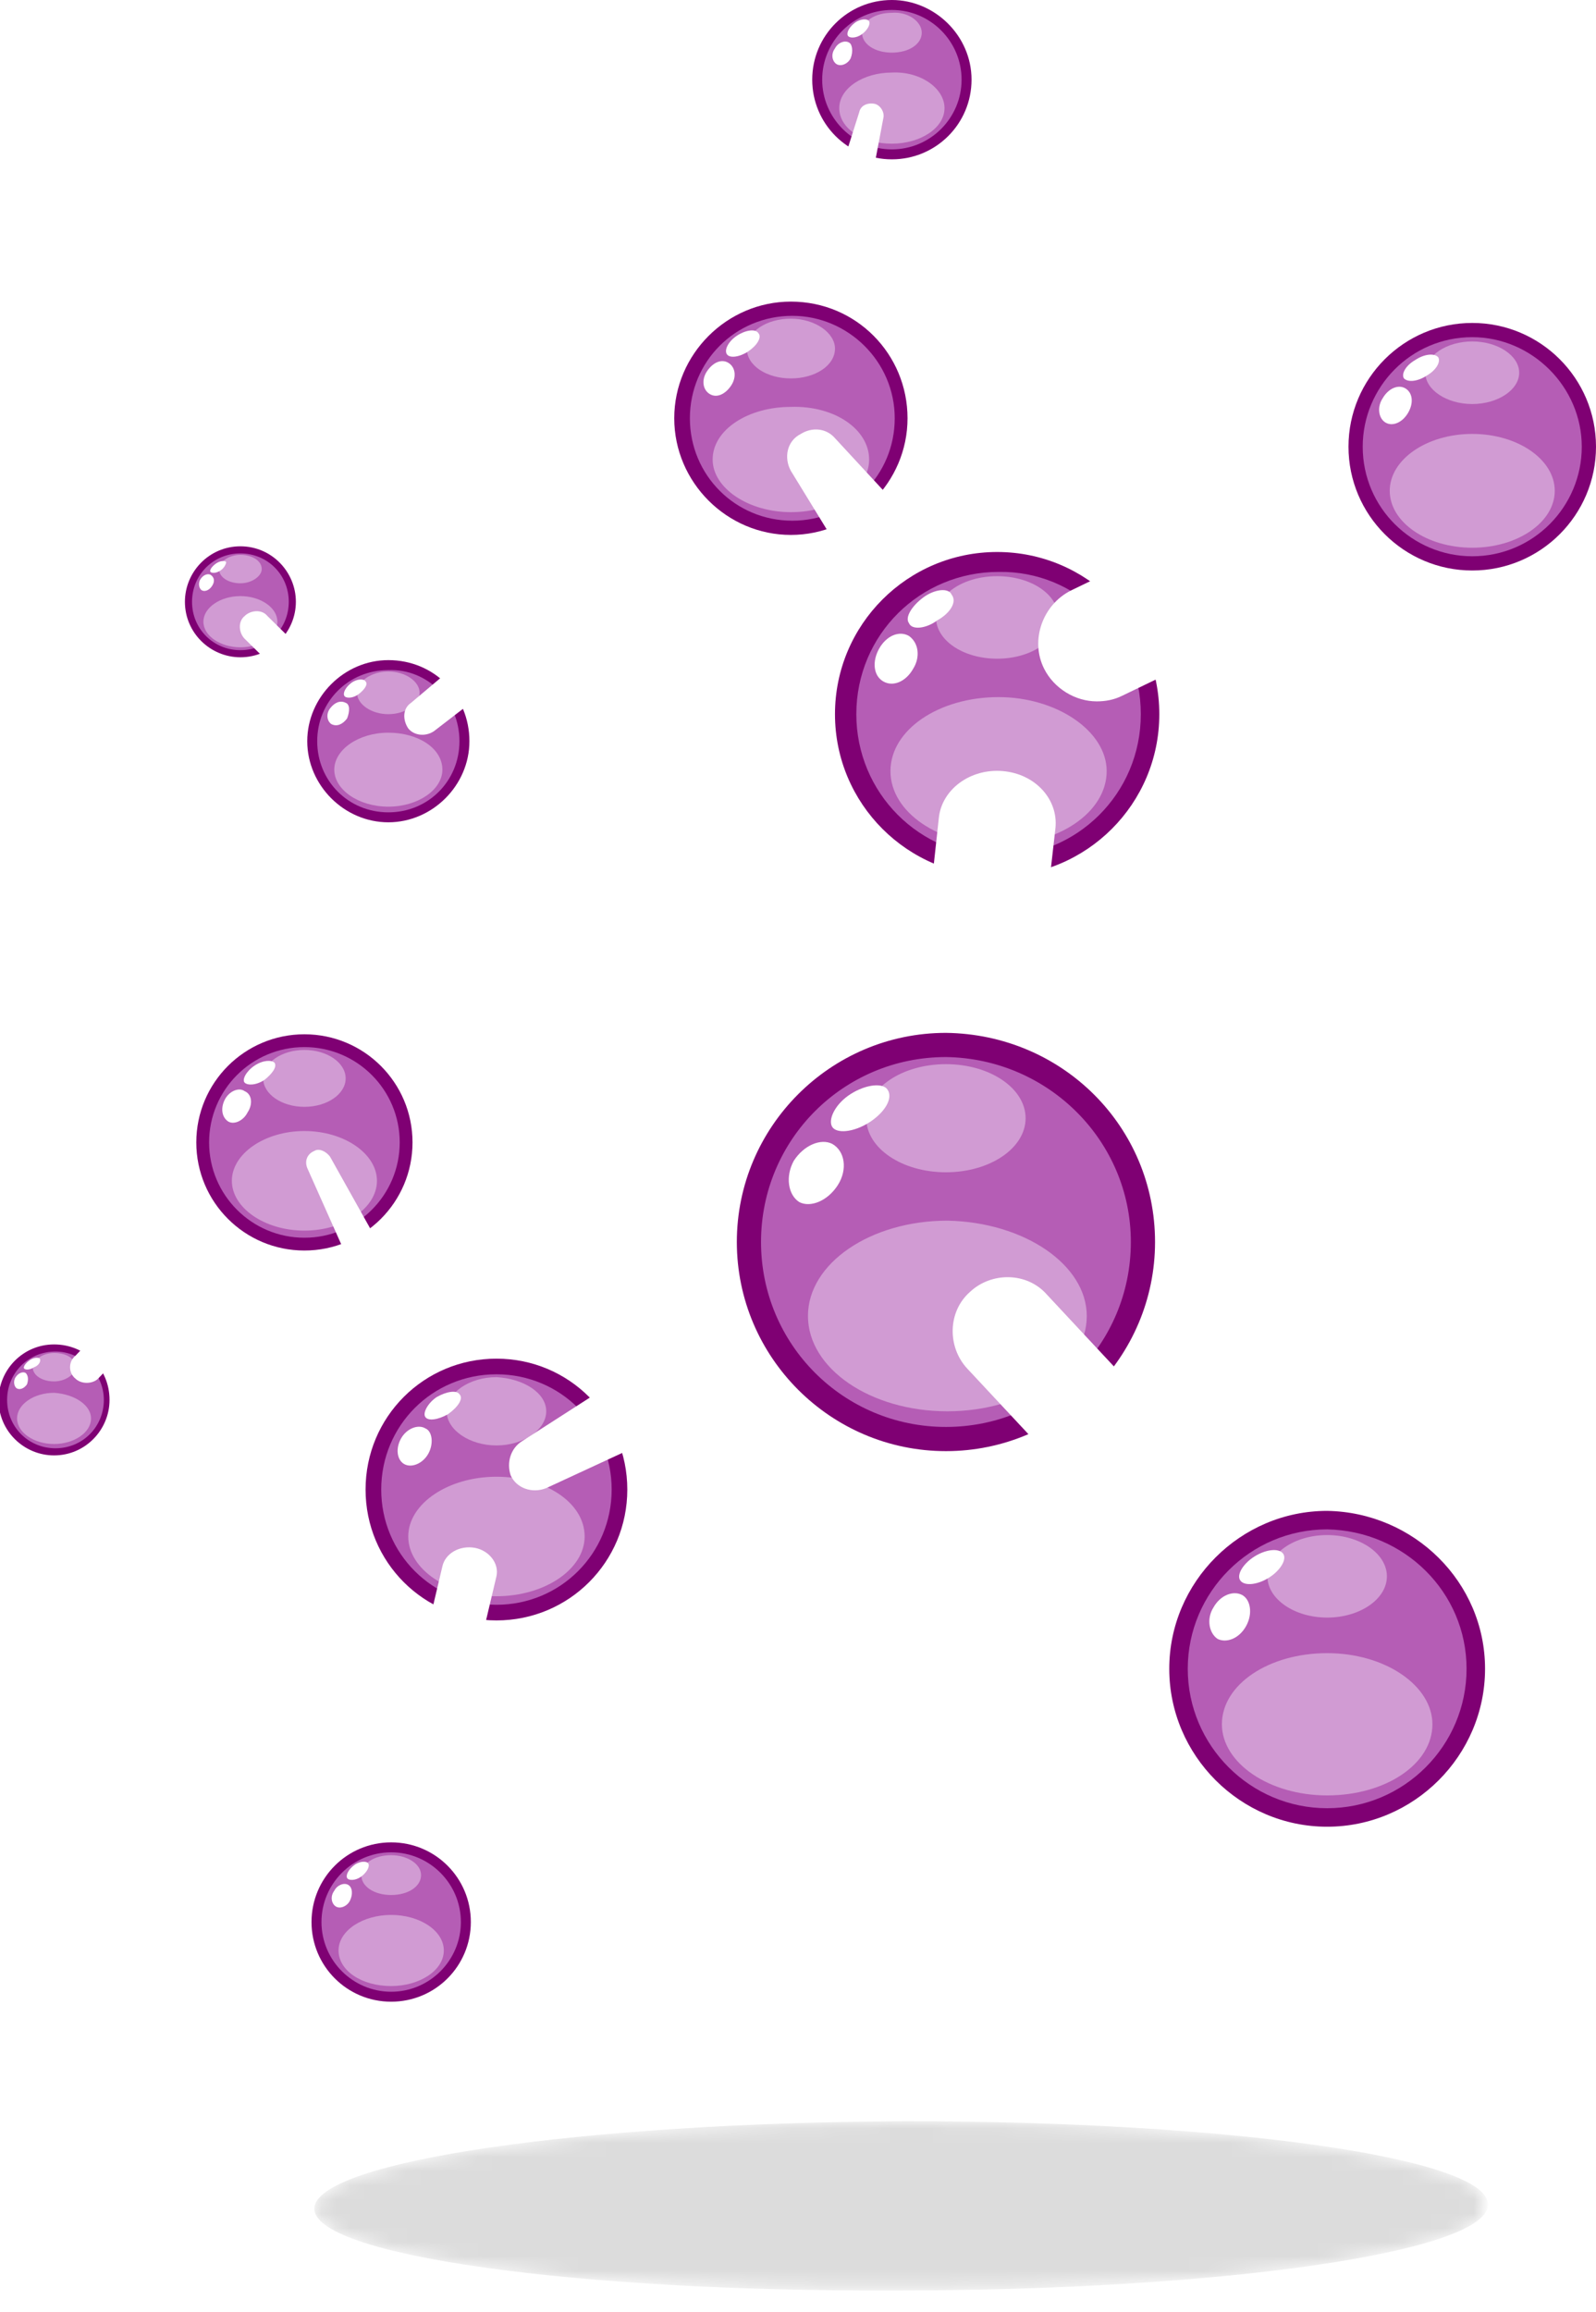 <?xml version="1.0" encoding="utf-8"?>
<!-- Generator: Adobe Illustrator 22.0.1, SVG Export Plug-In . SVG Version: 6.00 Build 0)  -->
<svg version="1.1" id="圖層_1" xmlns="http://www.w3.org/2000/svg" xmlns:xlink="http://www.w3.org/1999/xlink" x="0px" y="0px"
	 viewBox="0 0 112.2 162.5" style="enable-background:new 0 0 112.2 162.5;" xml:space="preserve">
<style type="text/css">
	.st0{fill:#7F0073;}
	.st1{fill:#B55DB5;}
	.st2{fill:#D19BD3;}
	.st3{fill:#FFFFFF;}
	.st4{filter:url(#Adobe_OpacityMaskFilter);}
	.st5{fill:url(#SVGID_2_);}
	.st6{opacity:0.37;mask:url(#SVGID_1_);}
</style>
<g>
	<g>
		<g>
			<path class="st0" d="M20.8,42.3c0,2.1-1.7,3.9-3.9,3.9c-2.1,0-3.9-1.7-3.9-3.9c0-2.1,1.7-3.9,3.9-3.9
				C19.1,38.4,20.8,40.2,20.8,42.3z"/>
		</g>
		<g>
			<path class="st1" d="M20.3,42.3c0,1.9-1.5,3.4-3.4,3.4c-1.9,0-3.4-1.5-3.4-3.4c0-1.9,1.5-3.4,3.4-3.4
				C18.8,38.9,20.3,40.4,20.3,42.3z"/>
		</g>
		<g>
			<path class="st2" d="M19.5,43.7c0,1-1.2,1.8-2.6,1.8c-1.4,0-2.6-0.8-2.6-1.8c0-1,1.2-1.8,2.6-1.8C18.3,41.9,19.5,42.7,19.5,43.7z
				"/>
		</g>
		<g>
			<path class="st2" d="M18.4,40c0,0.5-0.7,1-1.5,1c-0.8,0-1.5-0.4-1.5-1c0-0.5,0.7-1,1.5-1C17.7,39,18.4,39.4,18.4,40z"/>
		</g>
		<g>
			<path class="st3" d="M14.9,41.2c-0.2,0.3-0.5,0.4-0.7,0.3c-0.2-0.1-0.3-0.5-0.1-0.8c0.2-0.3,0.5-0.4,0.7-0.3
				C15.1,40.6,15.1,40.9,14.9,41.2z"/>
		</g>
		<g>
			<path class="st3" d="M15.5,40.1c-0.3,0.2-0.6,0.2-0.7,0.1c-0.1-0.1,0.1-0.4,0.4-0.6c0.3-0.2,0.6-0.2,0.7-0.1
				C15.9,39.6,15.8,39.9,15.5,40.1z"/>
		</g>
	</g>
	<g>
		<g>
			<path class="st0" d="M7.7,98.4c0,2.1-1.7,3.9-3.9,3.9c-2.1,0-3.9-1.7-3.9-3.9c0-2.1,1.7-3.9,3.9-3.9C6,94.5,7.7,96.2,7.7,98.4z"
				/>
		</g>
		<g>
			<path class="st1" d="M7.3,98.4c0,1.9-1.5,3.4-3.4,3.4c-1.9,0-3.4-1.5-3.4-3.4C0.5,96.5,2,95,3.9,95C5.7,95,7.3,96.5,7.3,98.4z"/>
		</g>
		<g>
			<path class="st2" d="M6.4,99.7c0,1-1.2,1.8-2.6,1.8c-1.4,0-2.6-0.8-2.6-1.8c0-1,1.2-1.8,2.6-1.8C5.3,98,6.4,98.8,6.4,99.7z"/>
		</g>
		<g>
			<path class="st2" d="M5.3,96.1c0,0.5-0.7,1-1.5,1c-0.8,0-1.5-0.4-1.5-1c0-0.5,0.7-1,1.5-1C4.7,95.1,5.3,95.5,5.3,96.1z"/>
		</g>
		<g>
			<path class="st3" d="M1.9,97.3c-0.2,0.3-0.5,0.4-0.7,0.3c-0.2-0.1-0.3-0.5-0.1-0.8c0.2-0.3,0.5-0.4,0.7-0.3C2,96.7,2,97,1.9,97.3
				z"/>
		</g>
		<g>
			<path class="st3" d="M2.4,96.1c-0.3,0.2-0.6,0.2-0.7,0.1c-0.1-0.1,0.1-0.4,0.4-0.6c0.3-0.2,0.6-0.2,0.7-0.1
				C2.9,95.7,2.7,96,2.4,96.1z"/>
		</g>
	</g>
	<g>
		<path class="st3" d="M24.7,51.8c-0.3,0-0.6-0.1-0.8-0.3l-6.7-6.6c-0.4-0.4-0.5-1.2,0-1.6c0.4-0.4,1.2-0.5,1.6,0l6.7,6.6
			c0.4,0.4,0.5,1.2,0,1.6C25.3,51.7,25,51.8,24.7,51.8z"/>
	</g>
	<g>
		<path class="st3" d="M6.1,97.2c-0.3,0-0.6-0.1-0.8-0.3c-0.5-0.4-0.5-1.2,0-1.6l13.3-14c0.4-0.5,1.2-0.5,1.6,0
			c0.5,0.4,0.5,1.2,0,1.6l-13.3,14C6.7,97.1,6.4,97.2,6.1,97.2z"/>
	</g>
	<g>
		<path class="st3" d="M22.4,77.5c-0.1,0-0.1,0-0.2,0c-0.6-0.1-1-0.7-0.9-1.3l4.2-21.7c0.1-0.6,0.7-1,1.3-0.9c0.6,0.1,1,0.7,0.9,1.3
			l-4.2,21.7C23.4,77.1,22.9,77.5,22.4,77.5z"/>
	</g>
	<g>
		<g>
			<path class="st0" d="M29,80.3c0,4.2-3.4,7.6-7.6,7.6c-4.2,0-7.6-3.4-7.6-7.6c0-4.2,3.4-7.6,7.6-7.6C25.6,72.7,29,76.1,29,80.3z"
				/>
		</g>
		<g>
			<path class="st1" d="M28.1,80.3c0,3.7-3,6.7-6.7,6.7c-3.7,0-6.7-3-6.7-6.7c0-3.7,3-6.7,6.7-6.7C25.1,73.6,28.1,76.6,28.1,80.3z"
				/>
		</g>
		<g>
			<path class="st2" d="M26.5,83c0,1.9-2.3,3.5-5.1,3.5c-2.8,0-5.1-1.6-5.1-3.5c0-1.9,2.3-3.5,5.1-3.5C24.2,79.5,26.5,81.1,26.5,83z
				"/>
		</g>
		<g>
			<path class="st2" d="M24.3,75.8c0,1.1-1.3,2-2.9,2c-1.6,0-2.9-0.9-2.9-2c0-1.1,1.3-2,2.9-2C23,73.8,24.3,74.7,24.3,75.8z"/>
		</g>
		<g>
			<path class="st3" d="M17.4,78.2c-0.3,0.6-1,0.9-1.4,0.6c-0.4-0.3-0.5-0.9-0.2-1.5c0.3-0.6,1-0.9,1.4-0.6
				C17.7,76.9,17.8,77.6,17.4,78.2z"/>
		</g>
		<g>
			<path class="st3" d="M18.6,75.9c-0.6,0.4-1.2,0.4-1.4,0.2s0.1-0.8,0.7-1.2c0.6-0.4,1.2-0.4,1.4-0.2C19.5,75,19.1,75.5,18.6,75.9z
				"/>
		</g>
	</g>
	<g>
		<path class="st3" d="M23.2,81.3L34,100.6c0.5,0.9,0.2,2.1-0.7,2.6c-0.9,0.5-2.1,0.2-2.6-0.7c0,0-0.1-0.1-0.1-0.2l-9-20.2
			c-0.2-0.5,0-1,0.5-1.2C22.4,80.7,22.9,80.9,23.2,81.3z"/>
	</g>
	<g>
		<g>
			<path class="st0" d="M33,52.1c0,3.1-2.6,5.7-5.7,5.7c-3.1,0-5.7-2.6-5.7-5.7c0-3.1,2.6-5.7,5.7-5.7C30.5,46.4,33,48.9,33,52.1z"
				/>
		</g>
		<g>
			<path class="st1" d="M32.3,52.1c0,2.8-2.2,5-5,5c-2.8,0-5-2.2-5-5c0-2.8,2.2-5,5-5C30.1,47,32.3,49.3,32.3,52.1z"/>
		</g>
		<g>
			<path class="st2" d="M31.1,54.1c0,1.4-1.7,2.6-3.8,2.6c-2.1,0-3.8-1.2-3.8-2.6c0-1.4,1.7-2.6,3.8-2.6
				C29.4,51.5,31.1,52.6,31.1,54.1z"/>
		</g>
		<g>
			<path class="st2" d="M29.5,48.7c0,0.8-1,1.5-2.2,1.5c-1.2,0-2.2-0.7-2.2-1.5c0-0.8,1-1.5,2.2-1.5C28.5,47.2,29.5,47.9,29.5,48.7z
				"/>
		</g>
		<g>
			<path class="st3" d="M24.4,50.5c-0.3,0.4-0.7,0.6-1.1,0.4c-0.3-0.2-0.4-0.7-0.1-1.1c0.3-0.4,0.7-0.6,1.1-0.4
				C24.6,49.5,24.6,50,24.4,50.5z"/>
		</g>
		<g>
			<path class="st3" d="M25.2,48.8c-0.4,0.3-0.9,0.3-1,0.1c-0.1-0.2,0.1-0.6,0.5-0.9c0.4-0.3,0.9-0.3,1-0.1
				C25.9,48.1,25.6,48.5,25.2,48.8z"/>
		</g>
	</g>
	<g>
		<g>
			<path class="st0" d="M68.3,5.6c0,3.1-2.5,5.6-5.6,5.6c-3.1,0-5.6-2.5-5.6-5.6c0-3.1,2.5-5.6,5.6-5.6C65.7,0,68.3,2.5,68.3,5.6z"
				/>
		</g>
		<g>
			<path class="st1" d="M67.6,5.6c0,2.7-2.2,4.9-4.9,4.9c-2.7,0-4.9-2.2-4.9-4.9c0-2.7,2.2-4.9,4.9-4.9C65.4,0.7,67.6,2.9,67.6,5.6z
				"/>
		</g>
		<g>
			<path class="st2" d="M66.4,7.6c0,1.4-1.7,2.5-3.7,2.5c-2.1,0-3.7-1.1-3.7-2.5c0-1.4,1.7-2.5,3.7-2.5C64.7,5,66.4,6.2,66.4,7.6z"
				/>
		</g>
		<g>
			<path class="st2" d="M64.8,2.3c0,0.8-0.9,1.4-2.1,1.4c-1.2,0-2.1-0.6-2.1-1.4c0-0.8,0.9-1.4,2.1-1.4C63.8,0.8,64.8,1.5,64.8,2.3z
				"/>
		</g>
		<g>
			<path class="st3" d="M59.8,4.1c-0.2,0.4-0.7,0.6-1,0.4c-0.3-0.2-0.4-0.7-0.1-1.1c0.2-0.4,0.7-0.6,1-0.4C59.9,3.1,60,3.6,59.8,4.1
				z"/>
		</g>
		<g>
			<path class="st3" d="M60.6,2.4c-0.4,0.3-0.9,0.3-1,0.1c-0.1-0.2,0.1-0.6,0.5-0.9c0.4-0.3,0.9-0.3,1-0.1C61.2,1.7,61,2.1,60.6,2.4
				z"/>
		</g>
	</g>
	<g>
		<path class="st3" d="M55.2,24.3l5.2-16.4c0.1-0.5,0.6-0.7,1.1-0.6c0.4,0.1,0.7,0.6,0.6,1l-3.2,16.9c-0.2,1-1.2,1.7-2.2,1.5
			c-1-0.2-1.7-1.2-1.5-2.2C55.2,24.4,55.2,24.4,55.2,24.3z"/>
	</g>
	<g>
		<path class="st3" d="M28.9,49.4L50.7,31c0.8-0.7,2-0.6,2.7,0.2c0.7,0.8,0.6,2-0.2,2.7c0,0,0,0-0.1,0.1L30.5,51.4
			c-0.6,0.4-1.4,0.3-1.8-0.2C28.3,50.6,28.3,49.8,28.9,49.4z"/>
	</g>
	<g>
		<g>
			<path class="st0" d="M63.8,29.4c0,4.5-3.7,8.2-8.2,8.2c-4.5,0-8.2-3.7-8.2-8.2c0-4.5,3.7-8.2,8.2-8.2
				C60.2,21.2,63.8,24.9,63.8,29.4z"/>
		</g>
		<g>
			<path class="st1" d="M62.9,29.4c0,4-3.2,7.2-7.2,7.2c-4,0-7.2-3.2-7.2-7.2c0-4,3.2-7.2,7.2-7.2C59.6,22.2,62.9,25.4,62.9,29.4z"
				/>
		</g>
		<g>
			<path class="st2" d="M61.1,32.3c0,2.1-2.5,3.7-5.5,3.7c-3,0-5.5-1.7-5.5-3.7c0-2.1,2.5-3.7,5.5-3.7
				C58.7,28.5,61.1,30.2,61.1,32.3z"/>
		</g>
		<g>
			<path class="st2" d="M58.7,24.5c0,1.2-1.4,2.1-3.1,2.1c-1.7,0-3.1-0.9-3.1-2.1c0-1.2,1.4-2.1,3.1-2.1
				C57.3,22.4,58.7,23.4,58.7,24.5z"/>
		</g>
		<g>
			<path class="st3" d="M51.4,27.1c-0.4,0.6-1,0.9-1.5,0.6c-0.5-0.3-0.6-1-0.2-1.6c0.4-0.6,1-0.9,1.5-0.6
				C51.7,25.8,51.8,26.5,51.4,27.1z"/>
		</g>
		<g>
			<path class="st3" d="M52.6,24.7c-0.6,0.4-1.3,0.5-1.5,0.2c-0.2-0.3,0.1-0.9,0.7-1.3c0.6-0.4,1.3-0.5,1.5-0.2
				C53.6,23.7,53.2,24.3,52.6,24.7z"/>
		</g>
	</g>
	<g>
		<g>
			<path class="st0" d="M44.1,104.7c0,5.1-4.1,9.2-9.2,9.2c-5.1,0-9.2-4.1-9.2-9.2c0-5.1,4.1-9.2,9.2-9.2
				C40,95.5,44.1,99.6,44.1,104.7z"/>
		</g>
		<g>
			<path class="st1" d="M43,104.7c0,4.5-3.6,8.1-8.1,8.1c-4.5,0-8.1-3.6-8.1-8.1c0-4.5,3.6-8.1,8.1-8.1C39.4,96.6,43,100.2,43,104.7
				z"/>
		</g>
		<g>
			<path class="st2" d="M41.1,108c0,2.3-2.8,4.2-6.2,4.2c-3.4,0-6.2-1.9-6.2-4.2c0-2.3,2.8-4.2,6.2-4.2
				C38.3,103.8,41.1,105.6,41.1,108z"/>
		</g>
		<g>
			<path class="st2" d="M38.4,99.2c0,1.3-1.6,2.4-3.5,2.4c-1.9,0-3.5-1.1-3.5-2.4c0-1.3,1.6-2.4,3.5-2.4
				C36.8,96.9,38.4,97.9,38.4,99.2z"/>
		</g>
		<g>
			<path class="st3" d="M30.1,102.2c-0.4,0.7-1.2,1-1.7,0.7c-0.5-0.3-0.6-1.1-0.2-1.8c0.4-0.7,1.2-1,1.7-0.7
				C30.4,100.6,30.5,101.5,30.1,102.2z"/>
		</g>
		<g>
			<path class="st3" d="M31.5,99.4c-0.7,0.4-1.4,0.5-1.6,0.2c-0.2-0.3,0.2-1,0.8-1.4c0.7-0.4,1.4-0.5,1.6-0.2
				C32.6,98.3,32.2,98.9,31.5,99.4z"/>
		</g>
	</g>
	<g>
		<path class="st3" d="M58.7,30.8l14.8,16c1.5,1.7,1.4,4.3-0.2,5.8c-1.7,1.5-4.3,1.4-5.8-0.2c-0.2-0.2-0.4-0.4-0.5-0.7L55.6,33.1
			c-0.5-0.9-0.3-2.1,0.7-2.6C57.1,30,58.1,30.1,58.7,30.8z"/>
	</g>
	<g>
		<path class="st3" d="M36.7,101.3l23.8-15.3c1.8-1.1,4.1-0.6,5.3,1.2c1.1,1.8,0.6,4.1-1.2,5.3c-0.1,0.1-0.3,0.2-0.5,0.2l-25.7,11.9
			c-1,0.4-2.1,0-2.5-0.9C35.6,102.8,35.9,101.8,36.7,101.3z"/>
	</g>
	<g>
		<g>
			<path class="st0" d="M81.5,50.2c0,6.3-5.1,11.4-11.4,11.4c-6.3,0-11.4-5.1-11.4-11.4c0-6.3,5.1-11.4,11.4-11.4
				C76.4,38.8,81.5,43.9,81.5,50.2z"/>
		</g>
		<g>
			<path class="st1" d="M80.2,50.2c0,5.6-4.5,10-10,10c-5.6,0-10-4.5-10-10c0-5.6,4.5-10,10-10C75.7,40.1,80.2,44.6,80.2,50.2z"/>
		</g>
		<g>
			<path class="st2" d="M77.8,54.2c0,2.9-3.4,5.2-7.6,5.2c-4.2,0-7.6-2.3-7.6-5.2c0-2.9,3.4-5.2,7.6-5.2
				C74.3,49,77.8,51.4,77.8,54.2z"/>
		</g>
		<g>
			<path class="st2" d="M74.4,43.4c0,1.6-1.9,2.9-4.3,2.9c-2.4,0-4.3-1.3-4.3-2.9c0-1.6,1.9-2.9,4.3-2.9
				C72.5,40.5,74.4,41.8,74.4,43.4z"/>
		</g>
		<g>
			<path class="st3" d="M64.2,47c-0.5,0.9-1.4,1.3-2.1,0.9c-0.7-0.4-0.8-1.4-0.3-2.3c0.5-0.9,1.4-1.3,2.1-0.9
				C64.6,45.2,64.7,46.2,64.2,47z"/>
		</g>
		<g>
			<path class="st3" d="M65.9,43.6c-0.8,0.6-1.8,0.7-2,0.2c-0.3-0.4,0.2-1.2,1-1.8c0.8-0.6,1.8-0.7,2-0.2
				C67.3,42.3,66.8,43.1,65.9,43.6z"/>
		</g>
	</g>
	<g>
		<path class="st3" d="M27.9,133.7c-0.1,0-0.3,0-0.4,0c-1-0.2-1.7-1.1-1.5-2l5.1-21.6c0.2-0.9,1.2-1.5,2.3-1.3c1,0.2,1.7,1.1,1.5,2
			l-5.1,21.6C29.6,133.2,28.8,133.7,27.9,133.7z"/>
	</g>
	<g>
		<g>
			<path class="st0" d="M33.1,135.1c0,3.1-2.5,5.6-5.6,5.6c-3.1,0-5.6-2.5-5.6-5.6c0-3.1,2.5-5.6,5.6-5.6
				C30.6,129.5,33.1,132,33.1,135.1z"/>
		</g>
		<g>
			<path class="st1" d="M32.4,135.1c0,2.7-2.2,4.9-4.9,4.9c-2.7,0-4.9-2.2-4.9-4.9c0-2.7,2.2-4.9,4.9-4.9
				C30.2,130.2,32.4,132.4,32.4,135.1z"/>
		</g>
		<g>
			<path class="st2" d="M31.2,137.1c0,1.4-1.7,2.5-3.7,2.5c-2.1,0-3.7-1.1-3.7-2.5c0-1.4,1.7-2.5,3.7-2.5
				C29.5,134.6,31.2,135.7,31.2,137.1z"/>
		</g>
		<g>
			<path class="st2" d="M29.6,131.8c0,0.8-0.9,1.4-2.1,1.4c-1.2,0-2.1-0.6-2.1-1.4c0-0.8,0.9-1.4,2.1-1.4
				C28.6,130.4,29.6,131,29.6,131.8z"/>
		</g>
		<g>
			<path class="st3" d="M24.6,133.6c-0.2,0.4-0.7,0.6-1,0.4c-0.3-0.2-0.4-0.7-0.1-1.1c0.2-0.4,0.7-0.6,1-0.4
				C24.8,132.7,24.8,133.2,24.6,133.6z"/>
		</g>
		<g>
			<path class="st3" d="M25.4,131.9c-0.4,0.3-0.9,0.3-1,0.1c-0.1-0.2,0.1-0.6,0.5-0.9c0.4-0.3,0.9-0.3,1-0.1
				C26,131.2,25.8,131.6,25.4,131.9z"/>
		</g>
	</g>
	<g>
		<path class="st3" d="M77.1,49.3c-1.5,0-3-0.9-3.7-2.3c-1-2-0.1-4.5,1.9-5.5l20.1-9.7c2-1,4.5-0.1,5.5,1.9c1,2,0.1,4.5-1.9,5.5
			l-20.1,9.7C78.3,49.2,77.7,49.3,77.1,49.3z"/>
	</g>
	<g>
		<g>
			<path class="st0" d="M112.2,31.4c0,4.8-3.9,8.7-8.7,8.7c-4.8,0-8.7-3.9-8.7-8.7c0-4.8,3.9-8.7,8.7-8.7
				C108.3,22.7,112.2,26.6,112.2,31.4z"/>
		</g>
		<g>
			<path class="st1" d="M111.2,31.4c0,4.2-3.4,7.7-7.7,7.7c-4.2,0-7.7-3.4-7.7-7.7c0-4.2,3.4-7.7,7.7-7.7
				C107.7,23.7,111.2,27.2,111.2,31.4z"/>
		</g>
		<g>
			<path class="st2" d="M109.3,34.5c0,2.2-2.6,4-5.8,4c-3.2,0-5.8-1.8-5.8-4c0-2.2,2.6-4,5.8-4C106.7,30.5,109.3,32.3,109.3,34.5z"
				/>
		</g>
		<g>
			<path class="st2" d="M106.8,26.2c0,1.2-1.5,2.2-3.3,2.2c-1.8,0-3.3-1-3.3-2.2c0-1.2,1.5-2.2,3.3-2.2
				C105.3,24,106.8,25,106.8,26.2z"/>
		</g>
		<g>
			<path class="st3" d="M99,29c-0.4,0.7-1.1,1-1.6,0.7c-0.5-0.3-0.6-1.1-0.2-1.7c0.4-0.7,1.1-1,1.6-0.7C99.3,27.6,99.4,28.3,99,29z"
				/>
		</g>
		<g>
			<path class="st3" d="M100.3,26.4c-0.6,0.4-1.3,0.5-1.6,0.2c-0.2-0.3,0.1-0.9,0.8-1.3c0.6-0.4,1.3-0.5,1.6-0.2
				C101.3,25.4,101,26,100.3,26.4z"/>
		</g>
	</g>
	<g>
		<path class="st3" d="M67.5,85.4c-0.1,0-0.3,0-0.4,0c-2.3-0.2-3.9-2-3.7-4L66,57.5c0.2-2,2.2-3.5,4.5-3.3c2.3,0.2,3.9,2,3.7,4
			l-2.7,23.8C71.3,84,69.6,85.4,67.5,85.4z"/>
	</g>
	<g>
		<g>
			<path class="st0" d="M81.2,87.3c0,8.1-6.6,14.7-14.7,14.7c-8.1,0-14.7-6.6-14.7-14.7c0-8.1,6.6-14.7,14.7-14.7
				C74.7,72.7,81.2,79.2,81.2,87.3z"/>
		</g>
		<g>
			<path class="st1" d="M79.5,87.3c0,7.2-5.8,13-13,13c-7.2,0-13-5.8-13-13c0-7.2,5.8-13,13-13C73.7,74.4,79.5,80.2,79.5,87.3z"/>
		</g>
		<g>
			<path class="st2" d="M76.4,92.5c0,3.7-4.4,6.7-9.8,6.7c-5.4,0-9.8-3-9.8-6.7c0-3.7,4.4-6.7,9.8-6.7C72,85.9,76.4,88.9,76.4,92.5z
				"/>
		</g>
		<g>
			<path class="st2" d="M72.1,78.6c0,2.1-2.5,3.8-5.6,3.8c-3.1,0-5.6-1.7-5.6-3.8c0-2.1,2.5-3.8,5.6-3.8
				C69.6,74.8,72.1,76.5,72.1,78.6z"/>
		</g>
		<g>
			<path class="st3" d="M58.9,83.3c-0.7,1.1-1.9,1.6-2.7,1.2c-0.8-0.5-1-1.8-0.4-2.9c0.7-1.1,1.9-1.6,2.7-1.2
				C59.4,80.9,59.6,82.2,58.9,83.3z"/>
		</g>
		<g>
			<path class="st3" d="M61.1,78.9c-1.1,0.7-2.3,0.8-2.6,0.3s0.2-1.6,1.3-2.3c1.1-0.7,2.3-0.8,2.6-0.3
				C62.8,77.2,62.2,78.2,61.1,78.9z"/>
		</g>
	</g>
	<g>
		<path class="st3" d="M91.7,119.8c-1,0-2-0.4-2.8-1.2L68,96.2c-1.4-1.5-1.4-4,0.2-5.4c1.5-1.4,4-1.4,5.4,0.2l20.9,22.4
			c1.4,1.5,1.4,4-0.2,5.4C93.6,119.5,92.6,119.8,91.7,119.8z"/>
	</g>
	<g>
		<g>
			<path class="st0" d="M104.4,117.3c0,6.1-5,11.1-11.1,11.1c-6.1,0-11.1-5-11.1-11.1c0-6.1,5-11.1,11.1-11.1
				C99.4,106.3,104.4,111.2,104.4,117.3z"/>
		</g>
		<g>
			<path class="st1" d="M103.1,117.3c0,5.4-4.4,9.8-9.8,9.8c-5.4,0-9.8-4.4-9.8-9.8c0-5.4,4.4-9.8,9.8-9.8
				C98.7,107.6,103.1,111.9,103.1,117.3z"/>
		</g>
		<g>
			<path class="st2" d="M100.7,121.2c0,2.8-3.3,5-7.4,5c-4.1,0-7.4-2.3-7.4-5c0-2.8,3.3-5,7.4-5C97.4,116.2,100.7,118.5,100.7,121.2
				z"/>
		</g>
		<g>
			<path class="st2" d="M97.5,110.8c0,1.6-1.9,2.9-4.2,2.9c-2.3,0-4.2-1.3-4.2-2.9c0-1.6,1.9-2.9,4.2-2.9
				C95.6,107.9,97.5,109.2,97.5,110.8z"/>
		</g>
		<g>
			<path class="st3" d="M87.6,114.3c-0.5,0.9-1.4,1.2-2,0.9c-0.6-0.4-0.8-1.4-0.3-2.2c0.5-0.9,1.4-1.2,2-0.9
				C87.9,112.4,88.1,113.4,87.6,114.3z"/>
		</g>
		<g>
			<path class="st3" d="M89.2,110.9c-0.8,0.5-1.7,0.6-2,0.2c-0.3-0.4,0.2-1.2,1-1.7c0.8-0.5,1.7-0.6,2-0.2
				C90.5,109.6,90,110.4,89.2,110.9z"/>
		</g>
	</g>
</g>
<defs>
	<filter id="Adobe_OpacityMaskFilter" filterUnits="userSpaceOnUse" x="22.1" y="149.1" width="82.6" height="11.9">
		<feColorMatrix  type="matrix" values="1 0 0 0 0  0 1 0 0 0  0 0 1 0 0  0 0 0 1 0"/>
	</filter>
</defs>
<mask maskUnits="userSpaceOnUse" x="22.1" y="149.1" width="82.6" height="11.9" id="SVGID_1_">
	<g class="st4">
		
			<radialGradient id="SVGID_2_" cx="663.754" cy="1347.403" r="24.993" gradientTransform="matrix(-1.653 2.900000e-03 1.240000e-02 -0.239 1143.597 475.067)" gradientUnits="userSpaceOnUse">
			<stop  offset="0" style="stop-color:#FFFFFF"/>
			<stop  offset="0.121" style="stop-color:#D1D1D1"/>
			<stop  offset="0.302" style="stop-color:#929292"/>
			<stop  offset="0.476" style="stop-color:#5E5E5E"/>
			<stop  offset="0.637" style="stop-color:#353535"/>
			<stop  offset="0.783" style="stop-color:#181818"/>
			<stop  offset="0.909" style="stop-color:#060606"/>
			<stop  offset="1" style="stop-color:#000000"/>
		</radialGradient>
		<path class="st5" d="M22.1,155.2c0.2-3.3,18.8-6,41.6-6.1c22.8,0,41.1,2.6,40.9,5.9c-0.1,3.3-18.7,6-41.6,6
			C40.3,161.1,21.9,158.5,22.1,155.2z"/>
	</g>
</mask>
<path class="st6" d="M22.1,155.2c0.2-3.3,18.8-6,41.6-6.1c22.8,0,41.1,2.6,40.9,5.9c-0.1,3.3-18.7,6-41.6,6
	C40.3,161.1,21.9,158.5,22.1,155.2z"/>
</svg>
